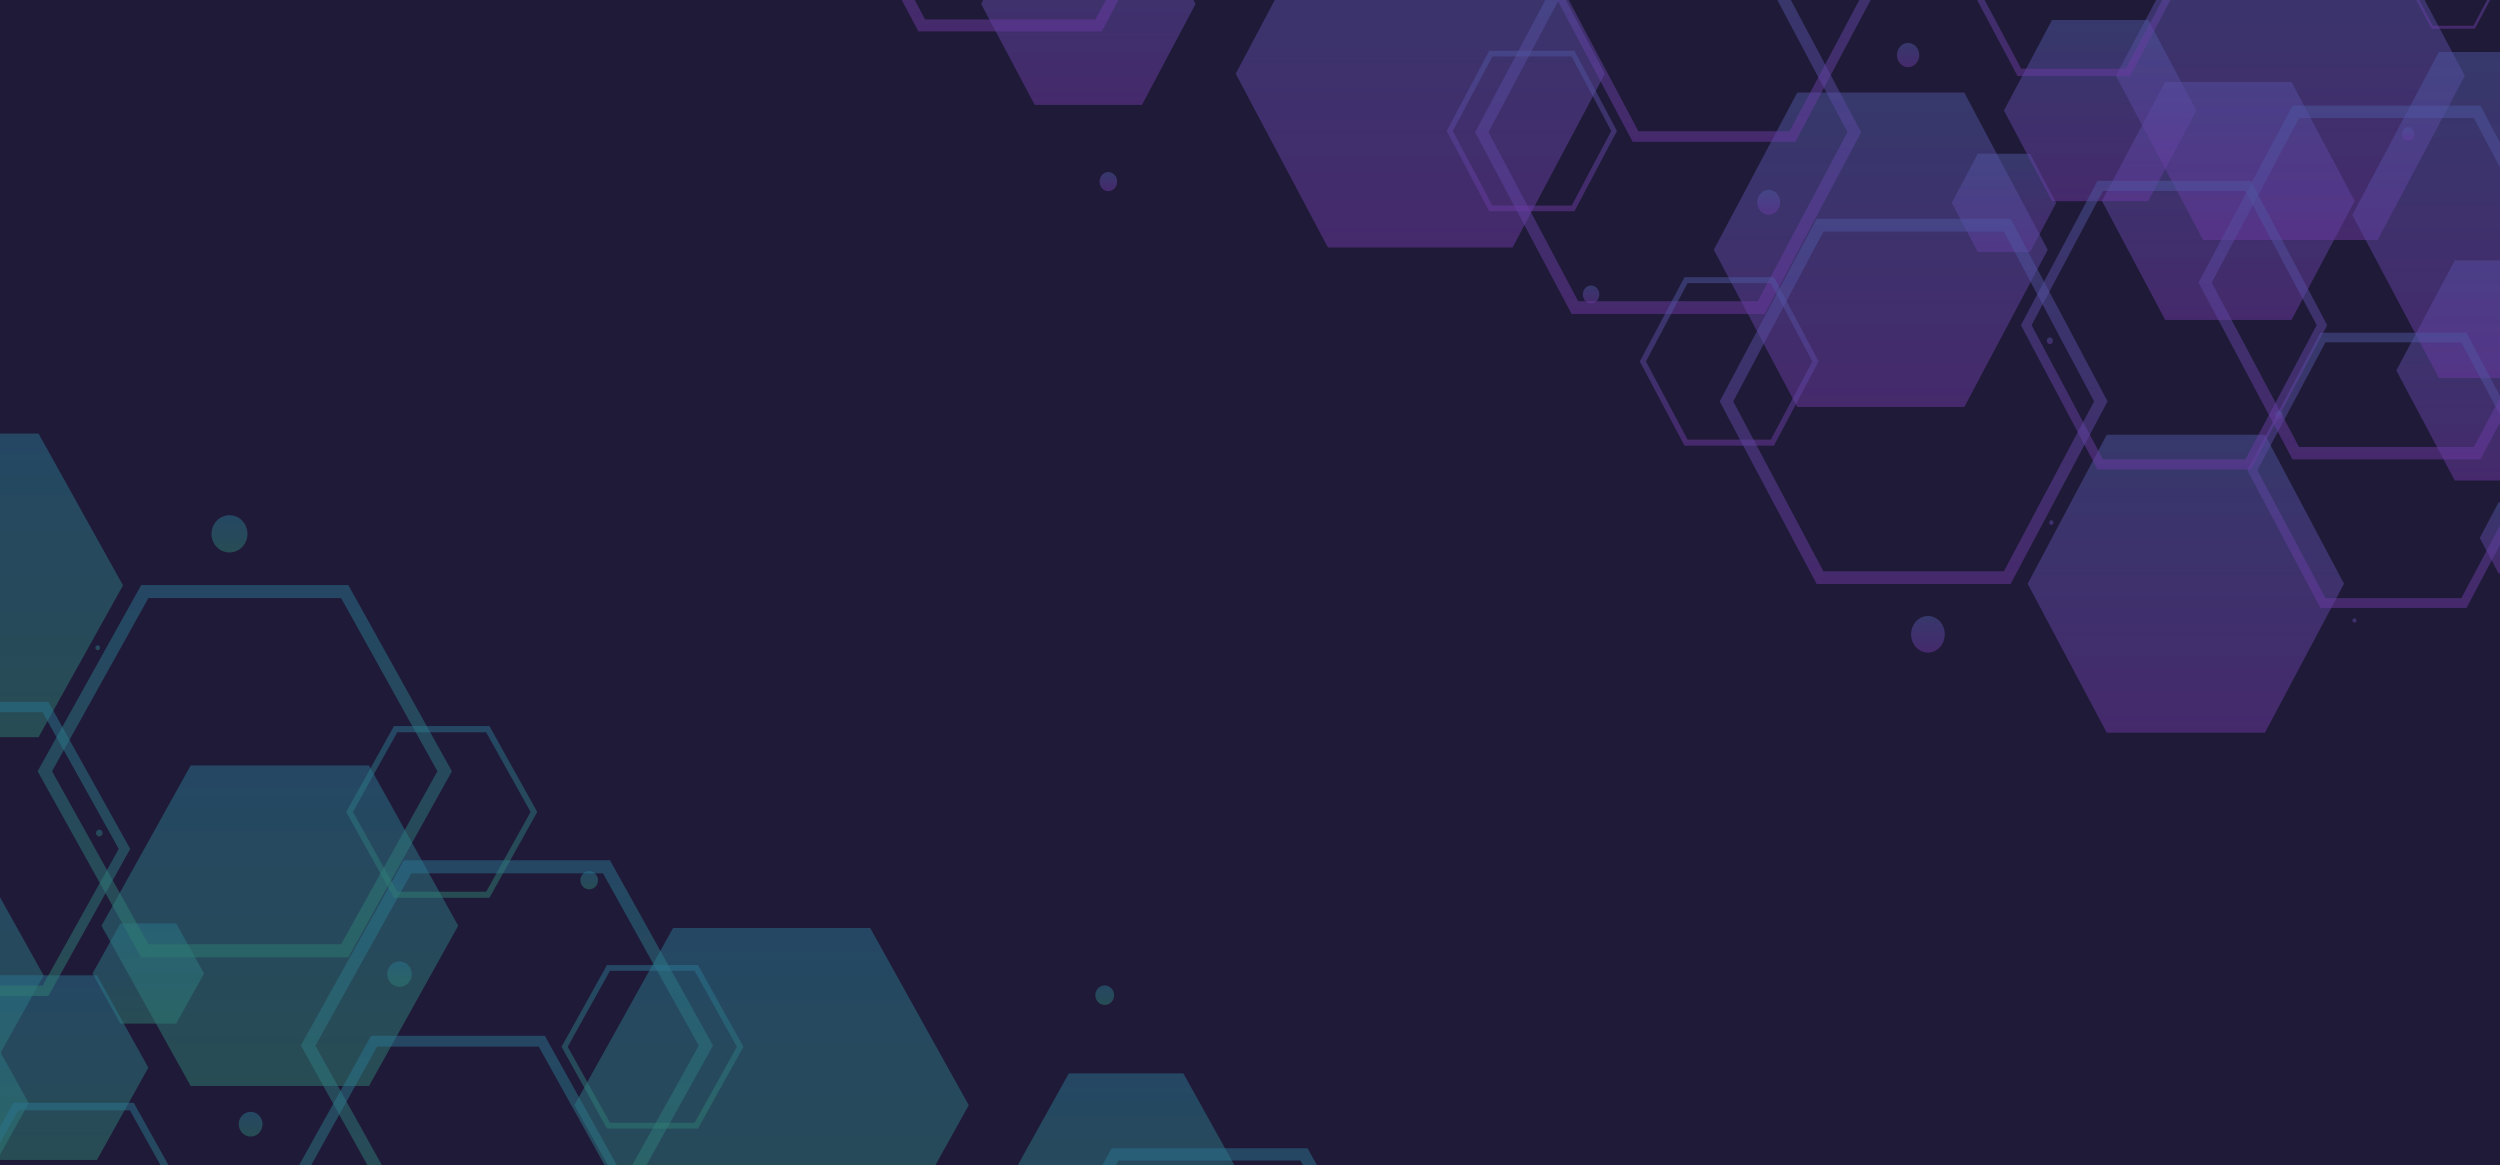<svg width="1920" height="895" viewBox="0 0 1920 895" fill="none" xmlns="http://www.w3.org/2000/svg">
    <g clip-path="url(#clip0)">
        <rect width="1920" height="895" fill="#1F1A37"/>
        <g opacity="0.6" filter="url(#filter0_f)">
            <path opacity="0.5" d="M92.483 786.128H135.301L156.685 747.661L135.301 709.193H92.483L71.048 747.661L92.483 786.128Z" fill="url(#paint0_linear)"/>
            <path opacity="0.5" d="M-121.964 842.303H-18.347L33.513 749.19L-18.347 656.077H-121.964L-173.773 749.19L-121.964 842.303Z" fill="url(#paint1_linear)"/>
            <path opacity="0.5" d="M516.906 984.844H668.319L744 848.784L668.319 712.724H516.906L441.174 848.784L516.906 984.844Z" fill="url(#paint2_linear)"/>
            <path opacity="0.5" d="M820.849 982.472H908.822L952.809 903.429L908.822 824.386H820.849L776.863 903.429L820.849 982.472Z" fill="url(#paint3_linear)"/>
            <path opacity="0.5" d="M-100.174 566.178H29.601L94.463 449.563L29.601 333H-100.174L-165.036 449.563L-100.174 566.178Z" fill="url(#paint4_linear)"/>
            <path opacity="0.5" d="M146.424 834.029H283.412L351.881 710.985L283.412 587.888H146.424L77.956 710.985L146.424 834.029Z" fill="url(#paint5_linear)"/>
            <path opacity="0.5" d="M-192.566 975.78H-49.432L22.084 847.203L-49.432 718.626H-192.566L-264.082 847.203L-192.566 975.78Z" fill="url(#paint6_linear)"/>
            <path opacity="0.5" d="M-4.431 890.835H74.451L113.917 819.96L74.451 749.032H-4.431L-43.896 819.96L-4.431 890.835Z" fill="url(#paint7_linear)"/>
            <path opacity="0.5" d="M315.818 935.31L242.219 803.044L315.818 670.726H463.117L536.665 803.044L463.066 935.31H315.767H315.818ZM310.231 945.217H468.45L547.585 802.939L468.45 660.661H310.18L231.045 802.939L310.18 945.217H310.231Z" fill="url(#paint8_linear)"/>
            <path opacity="0.5" d="M-84.124 756.988L-142.586 651.966L-84.124 546.944H32.699L91.212 651.966L32.75 756.988H-84.073H-84.124ZM-88.442 764.892H37.169L99.999 651.966L37.169 539.092H-88.492L-151.221 651.966L-88.492 764.892H-88.442Z" fill="url(#paint9_linear)"/>
            <path opacity="0.5" d="M305.1 684.849L271.019 623.564L305.1 562.384H373.366L407.498 623.564L373.417 684.849H305.151H305.1ZM302.612 689.486H375.905L412.578 623.564L375.905 557.642H302.561L265.888 623.564L302.561 689.486H302.612Z" fill="url(#paint10_linear)"/>
            <path opacity="0.5" d="M468.45 862.327L435.993 803.94L468.45 745.553H533.464L565.921 803.94L533.464 862.327H468.45ZM466.011 866.701H536.055L570.949 803.94L536.055 741.18H466.164L431.269 803.94L466.164 866.701H466.011Z" fill="url(#paint11_linear)"/>
            <path opacity="0.5" d="M858.944 1142.61L789.002 1016.94L858.944 891.309H998.776L1068.72 1016.94L998.776 1142.61H858.944ZM853.865 1152.05H1004.21L1079.38 1016.94L1004.21 881.877H853.865L778.285 1016.94L853.712 1152.05H853.865Z" fill="url(#paint12_linear)"/>
            <path opacity="0.5" d="M13.957 1006.98L-28.963 929.83L13.957 852.736H99.797L142.716 929.83L99.797 1006.98H13.957ZM10.706 1012.77H102.743L148.913 929.83L102.743 846.939H10.452L-35.667 929.83L10.452 1012.77H10.706Z" fill="url(#paint13_linear)"/>
            <path opacity="0.5" d="M113.968 725.266L39.963 592.315L113.968 459.311H261.978L335.932 592.315L261.978 725.266H113.968ZM108.431 735.225H267.514L347.056 592.315L267.514 449.352H108.431L28.89 592.315L108.431 735.225Z" fill="url(#paint14_linear)"/>
            <path opacity="0.5" d="M289.609 1026.89L227.54 915.444L289.609 803.782H413.746L475.815 915.444L413.746 1027H289.609V1026.89ZM284.987 1035.33H418.419L485.161 915.444L418.419 795.509H284.987L218.245 915.444L284.987 1035.22V1035.33Z" fill="url(#paint15_linear)"/>
            <path opacity="0.5" d="M445.745 675.995C445.745 674.609 446.141 673.254 446.884 672.102C447.626 670.949 448.681 670.051 449.916 669.52C451.15 668.99 452.508 668.851 453.819 669.122C455.129 669.392 456.333 670.059 457.277 671.04C458.222 672.02 458.866 673.269 459.126 674.628C459.387 675.988 459.253 677.397 458.742 678.677C458.23 679.958 457.365 681.053 456.254 681.823C455.143 682.593 453.837 683.004 452.501 683.004C450.709 683.004 448.991 682.265 447.724 680.951C446.457 679.637 445.745 677.854 445.745 675.995Z" fill="url(#paint16_linear)"/>
            <path opacity="0.5" d="M162.423 409.988C162.423 407.153 163.234 404.382 164.752 402.025C166.27 399.668 168.428 397.831 170.952 396.746C173.477 395.661 176.254 395.377 178.934 395.93C181.614 396.483 184.076 397.848 186.008 399.853C187.941 401.858 189.256 404.411 189.789 407.192C190.322 409.972 190.049 412.854 189.003 415.473C187.957 418.092 186.187 420.331 183.915 421.906C181.643 423.481 178.972 424.321 176.239 424.321C172.575 424.321 169.061 422.811 166.47 420.123C163.879 417.435 162.423 413.79 162.423 409.988Z" fill="url(#paint17_linear)"/>
            <path opacity="0.5" d="M73.232 497.463C73.232 496.974 73.419 496.504 73.752 496.159C74.086 495.813 74.538 495.618 75.009 495.618C75.245 495.611 75.479 495.654 75.698 495.744C75.917 495.834 76.115 495.97 76.282 496.142C76.448 496.315 76.579 496.521 76.666 496.748C76.753 496.975 76.794 497.219 76.787 497.463C76.787 497.952 76.6 498.421 76.266 498.767C75.933 499.113 75.481 499.307 75.009 499.307C74.538 499.307 74.086 499.113 73.752 498.767C73.419 498.421 73.232 497.952 73.232 497.463Z" fill="url(#paint18_linear)"/>
            <path opacity="0.5" d="M841.217 764.366C841.207 762.882 841.623 761.428 842.412 760.189C843.2 758.95 844.326 757.983 845.646 757.41C846.966 756.837 848.421 756.685 849.824 756.972C851.228 757.259 852.518 757.973 853.53 759.022C854.541 760.072 855.229 761.41 855.506 762.866C855.783 764.323 855.636 765.832 855.084 767.201C854.531 768.571 853.599 769.739 852.405 770.557C851.211 771.375 849.81 771.806 848.379 771.796C846.48 771.796 844.658 771.013 843.315 769.62C841.972 768.226 841.217 766.336 841.217 764.366Z" fill="url(#paint19_linear)"/>
            <path opacity="0.5" d="M73.74 639.74C73.74 639.041 74.007 638.371 74.484 637.877C74.96 637.383 75.606 637.105 76.28 637.105C76.949 637.119 77.587 637.401 78.061 637.892C78.534 638.383 78.806 639.046 78.819 639.74C78.819 640.439 78.552 641.109 78.075 641.603C77.599 642.097 76.953 642.375 76.28 642.375C75.606 642.375 74.96 642.097 74.484 641.603C74.007 641.109 73.74 640.439 73.74 639.74Z" fill="url(#paint20_linear)"/>
            <path opacity="0.5" d="M183.35 863.38C183.35 861.504 183.886 859.67 184.891 858.111C185.895 856.551 187.323 855.335 188.994 854.617C190.665 853.899 192.503 853.711 194.276 854.077C196.05 854.443 197.679 855.347 198.958 856.673C200.236 858 201.107 859.69 201.46 861.53C201.813 863.37 201.631 865.277 200.939 867.01C200.247 868.743 199.076 870.225 197.572 871.267C196.069 872.309 194.301 872.865 192.493 872.865C190.068 872.865 187.743 871.866 186.028 870.087C184.313 868.308 183.35 865.896 183.35 863.38Z" fill="url(#paint21_linear)"/>
            <path opacity="0.5" d="M306.827 738.387C301.638 738.387 297.431 742.752 297.431 748.136C297.431 753.52 301.638 757.885 306.827 757.885C312.017 757.885 316.224 753.52 316.224 748.136C316.224 742.752 312.017 738.387 306.827 738.387Z" fill="url(#paint22_linear)"/>
        </g>
        <g opacity="0.6" filter="url(#filter1_f)">
            <path opacity="0.5" d="M1559.08 118.087H1518.99L1498.96 155.831L1518.99 193.576H1559.08L1579.15 155.831L1559.08 118.087Z" fill="url(#paint23_linear)"/>
            <path opacity="0.5" d="M1759.89 62.97H1662.87L1614.3 154.331L1662.87 245.693H1759.89L1808.41 154.331L1759.89 62.97Z" fill="url(#paint24_linear)"/>
            <path opacity="0.5" d="M1161.65 -76.89H1019.87L949.002 56.611L1019.87 190.112H1161.65L1232.57 56.611L1161.65 -76.89Z" fill="url(#paint25_linear)"/>
            <path opacity="0.5" d="M877.04 -74.563H794.661L753.472 2.993L794.661 80.55H877.04L918.229 2.993L877.04 -74.563Z" fill="url(#paint26_linear)"/>
            <path opacity="0.5" d="M1739.49 333.901H1617.97L1557.23 448.323L1617.97 562.694H1739.49L1800.23 448.323L1739.49 333.901Z" fill="url(#paint27_linear)"/>
            <path opacity="0.5" d="M1975.06 199.986H1885.27L1840.37 284.523L1885.27 369.06H1975.06L2019.96 284.523L1975.06 199.986Z" fill="url(#paint28_linear)"/>
            <path opacity="0.5" d="M1508.57 71.088H1380.3L1316.18 191.818L1380.3 312.6H1508.57L1572.69 191.818L1508.57 71.088Z" fill="url(#paint29_linear)"/>
            <path opacity="0.5" d="M1947.81 385.916H1918.89L1904.43 413.165L1918.89 440.413H1947.81L1962.27 413.165L1947.81 385.916Z" fill="url(#paint30_linear)"/>
            <path opacity="0.5" d="M1826 -67.996H1691.97L1625.01 58.163L1691.97 184.322H1826L1892.97 58.163L1826 -67.996Z" fill="url(#paint31_linear)"/>
            <path opacity="0.5" d="M2006.03 39.961H1873.04L1806.6 165.138L1873.04 290.263H2006.03L2072.47 165.138L2006.03 39.961Z" fill="url(#paint32_linear)"/>
            <path opacity="0.5" d="M1649.83 15.351H1575.97L1539.01 84.893L1575.97 154.488H1649.83L1686.79 84.893L1649.83 15.351Z" fill="url(#paint33_linear)"/>
            <path opacity="0.5" d="M1890.31 262.912L1942.63 361.15L1890.31 459.389H1785.96L1733.64 361.15L1785.96 262.912H1890.31ZM1894.26 255.518H1782.06L1725.98 361.15L1782.06 466.886H1894.26L1950.33 361.254L1894.26 255.621V255.518Z" fill="url(#paint34_linear)"/>
            <path opacity="0.5" d="M1899.92 90.633L1966.98 216.998L1899.92 343.312H1765.69L1698.58 216.998L1765.69 90.633H1899.92ZM1904.91 81.171H1760.65L1688.5 216.998L1760.65 352.826H1904.91L1977.06 216.998L1904.91 81.171Z" fill="url(#paint35_linear)"/>
            <path opacity="0.5" d="M1899.58 -38.785L1915.14 -9.52L1899.58 19.796H1868.43L1852.88 -9.52L1868.43 -38.785H1899.58ZM1900.73 -41.008H1867.43L1850.69 -9.52L1867.43 22.02H1900.73L1917.47 -9.52L1900.73 -41.008Z" fill="url(#paint36_linear)"/>
            <path opacity="0.5" d="M1349.95 -28.29L1418.87 101.489L1349.95 231.318H1212.02L1143.15 101.489L1212.07 -28.29H1350H1349.95ZM1355.18 -38.01H1207.03L1132.92 101.592L1207.03 241.194H1355.23L1429.33 101.592L1355.23 -38.01H1355.18Z" fill="url(#paint37_linear)"/>
            <path opacity="0.5" d="M1724.46 146.68L1779.2 249.727L1724.46 352.774H1615.07L1560.27 249.727L1615.02 146.68H1724.41H1724.46ZM1728.5 138.925H1610.88L1552.05 249.727L1610.88 360.478H1728.55L1787.29 249.727L1728.55 138.925H1728.5Z" fill="url(#paint38_linear)"/>
            <path opacity="0.5" d="M2083.6 -213.34L2149.48 -89.249L2083.6 34.842H1951.86L1885.98 -89.249L1951.86 -213.34H2083.6ZM2088.36 -222.646H1946.91L1876.09 -89.301L1946.91 43.993H2088.55L2159.37 -89.301L2088.55 -222.646H2088.36Z" fill="url(#paint39_linear)"/>
            <path opacity="0.5" d="M1359.99 217.463L1391.9 277.595L1359.99 337.624H1296.06L1264.1 277.595L1296.02 217.463H1359.94H1359.99ZM1362.32 212.913H1293.69L1259.35 277.595L1293.69 342.277H1362.37L1396.71 277.595L1362.37 212.913H1362.32Z" fill="url(#paint40_linear)"/>
            <path opacity="0.5" d="M1207.03 43.322L1237.42 100.611L1207.03 157.899H1146.15L1115.76 100.611L1146.15 43.322H1207.03ZM1209.31 39.031H1143.72L1111.05 100.611L1143.72 162.191H1209.17L1241.84 100.611L1209.17 39.031H1209.31Z" fill="url(#paint41_linear)"/>
            <path opacity="0.5" d="M841.367 -231.695L906.86 -108.38L841.367 14.884H710.427L644.934 -108.38L710.427 -231.695H841.367ZM846.123 -240.95H705.338L634.946 -108.38L705.338 24.139H846.123L916.896 -108.38L846.266 -240.95H846.123Z" fill="url(#paint42_linear)"/>
            <path opacity="0.5" d="M1632.62 -98.607L1672.81 -22.911L1632.62 52.732H1552.24L1512.05 -22.911L1552.24 -98.607H1632.62ZM1635.66 -104.294H1549.48L1506.24 -22.911L1549.48 58.42H1635.9L1679.09 -22.911L1635.9 -104.294H1635.66Z" fill="url(#paint43_linear)"/>
            <path opacity="0.5" d="M1538.97 177.806L1608.26 308.256L1538.97 438.758H1400.37L1331.12 308.256L1400.37 177.806H1538.97ZM1544.15 168.033H1395.18L1320.7 308.256L1395.18 448.53H1544.15L1618.63 308.256L1544.15 168.033Z" fill="url(#paint44_linear)"/>
            <path opacity="0.5" d="M1374.49 -118.151L1432.62 -8.796L1374.49 100.765H1258.25L1200.13 -8.796L1258.25 -118.255H1374.49V-118.151ZM1378.82 -126.424H1253.88L1191.38 -8.796L1253.88 108.883H1378.82L1441.32 -8.796L1378.82 -126.321V-126.424Z" fill="url(#paint45_linear)"/>
            <path opacity="0.5" d="M1228.29 226.149C1228.29 227.509 1227.92 228.839 1227.22 229.969C1226.53 231.1 1225.54 231.982 1224.38 232.502C1223.23 233.023 1221.96 233.159 1220.73 232.893C1219.5 232.628 1218.37 231.973 1217.49 231.011C1216.6 230.05 1216 228.824 1215.76 227.49C1215.51 226.157 1215.64 224.774 1216.12 223.517C1216.6 222.261 1217.41 221.187 1218.45 220.431C1219.49 219.676 1220.71 219.272 1221.96 219.272C1223.64 219.272 1225.25 219.997 1226.44 221.286C1227.62 222.576 1228.29 224.325 1228.29 226.149Z" fill="url(#paint46_linear)"/>
            <path opacity="0.5" d="M1493.59 487.152C1493.59 489.934 1492.83 492.653 1491.41 494.966C1489.99 497.278 1487.97 499.081 1485.61 500.145C1483.24 501.21 1480.64 501.488 1478.13 500.946C1475.62 500.403 1473.32 499.064 1471.51 497.097C1469.7 495.13 1468.47 492.624 1467.97 489.896C1467.47 487.168 1467.72 484.34 1468.7 481.77C1469.68 479.201 1471.34 477.004 1473.47 475.459C1475.59 473.914 1478.1 473.089 1480.65 473.089C1484.09 473.089 1487.38 474.57 1489.8 477.208C1492.23 479.845 1493.59 483.422 1493.59 487.152Z" fill="url(#paint47_linear)"/>
            <path opacity="0.5" d="M1753.19 318.751C1753.19 319.574 1752.88 320.363 1752.35 320.945C1751.81 321.527 1751.09 321.854 1750.33 321.854C1749.57 321.854 1748.85 321.527 1748.31 320.945C1747.78 320.363 1747.48 319.574 1747.48 318.751C1747.48 317.929 1747.78 317.139 1748.31 316.558C1748.85 315.976 1749.57 315.649 1750.33 315.649C1751.09 315.649 1751.81 315.976 1752.35 316.558C1752.88 317.139 1753.19 317.929 1753.19 318.751Z" fill="url(#paint48_linear)"/>
            <path opacity="0.5" d="M1577.11 401.323C1577.11 401.803 1576.94 402.263 1576.62 402.603C1576.31 402.942 1575.89 403.133 1575.45 403.133C1575.23 403.14 1575.01 403.098 1574.8 403.01C1574.6 402.921 1574.41 402.788 1574.25 402.619C1574.1 402.449 1573.98 402.247 1573.89 402.024C1573.81 401.801 1573.77 401.563 1573.78 401.323C1573.78 400.843 1573.96 400.383 1574.27 400.044C1574.58 399.704 1575 399.514 1575.45 399.514C1575.89 399.514 1576.31 399.704 1576.62 400.044C1576.94 400.383 1577.11 400.843 1577.11 401.323Z" fill="url(#paint49_linear)"/>
            <path opacity="0.5" d="M857.966 139.44C857.976 140.897 857.586 142.323 856.848 143.539C856.109 144.754 855.055 145.703 853.819 146.265C852.583 146.827 851.221 146.977 849.906 146.695C848.592 146.414 847.384 145.713 846.437 144.683C845.489 143.653 844.845 142.34 844.586 140.911C844.327 139.482 844.465 138.002 844.982 136.658C845.499 135.315 846.372 134.168 847.49 133.366C848.608 132.563 849.92 132.14 851.26 132.15C853.039 132.15 854.744 132.918 856.002 134.285C857.26 135.652 857.966 137.507 857.966 139.44Z" fill="url(#paint50_linear)"/>
            <path opacity="0.5" d="M1576.63 261.723C1576.63 262.409 1576.38 263.067 1575.94 263.551C1575.49 264.036 1574.89 264.309 1574.26 264.309C1573.63 264.295 1573.03 264.019 1572.59 263.537C1572.15 263.055 1571.89 262.405 1571.88 261.723C1571.88 261.038 1572.13 260.38 1572.58 259.895C1573.02 259.41 1573.63 259.138 1574.26 259.138C1574.89 259.138 1575.49 259.41 1575.94 259.895C1576.38 260.38 1576.63 261.038 1576.63 261.723Z" fill="url(#paint51_linear)"/>
            <path opacity="0.5" d="M1474 42.288C1474 44.129 1473.49 45.928 1472.55 47.459C1471.61 48.989 1470.28 50.182 1468.71 50.886C1467.15 51.591 1465.43 51.775 1463.76 51.416C1462.1 51.057 1460.58 50.17 1459.38 48.869C1458.18 47.567 1457.37 45.909 1457.04 44.104C1456.71 42.298 1456.88 40.427 1457.53 38.726C1458.17 37.026 1459.27 35.572 1460.68 34.55C1462.09 33.527 1463.74 32.981 1465.43 32.981C1467.71 32.981 1469.88 33.962 1471.49 35.707C1473.09 37.453 1474 39.82 1474 42.288Z" fill="url(#paint52_linear)"/>
            <path opacity="0.5" d="M1854.26 102.939C1854.26 103.962 1853.98 104.961 1853.46 105.812C1852.93 106.662 1852.19 107.325 1851.32 107.716C1850.45 108.107 1849.5 108.21 1848.57 108.01C1847.65 107.811 1846.8 107.318 1846.14 106.595C1845.47 105.872 1845.02 104.951 1844.84 103.948C1844.65 102.945 1844.75 101.905 1845.11 100.96C1845.47 100.016 1846.08 99.208 1846.86 98.64C1847.64 98.072 1848.56 97.769 1849.5 97.769C1850.76 97.769 1851.97 98.313 1852.86 99.283C1853.76 100.253 1854.26 101.568 1854.26 102.939Z" fill="url(#paint53_linear)"/>
            <path opacity="0.5" d="M1358.37 164.931C1363.23 164.931 1367.17 160.648 1367.17 155.366C1367.17 150.083 1363.23 145.8 1358.37 145.8C1353.51 145.8 1349.57 150.083 1349.57 155.366C1349.57 160.648 1353.51 164.931 1358.37 164.931Z" fill="url(#paint54_linear)"/>
            <path opacity="0.5" d="M1809.79 476.553C1809.79 477.005 1809.62 477.439 1809.33 477.759C1809.03 478.079 1808.63 478.259 1808.22 478.259C1807.8 478.259 1807.4 478.079 1807.11 477.759C1806.81 477.439 1806.65 477.005 1806.65 476.553C1806.65 476.1 1806.81 475.666 1807.11 475.346C1807.4 475.026 1807.8 474.847 1808.22 474.847C1808.63 474.847 1809.03 475.026 1809.33 475.346C1809.62 475.666 1809.79 476.1 1809.79 476.553Z" fill="url(#paint55_linear)"/>
        </g>
    </g>
    <defs>
        <filter id="filter0_f" x="-724" y="233" width="2763" height="1067" filterUnits="userSpaceOnUse" color-interpolation-filters="sRGB">
            <feFlood flood-opacity="0" result="BackgroundImageFix"/>
            <feBlend mode="normal" in="SourceGraphic" in2="BackgroundImageFix" result="shape"/>
            <feGaussianBlur stdDeviation="50" result="effect1_foregroundBlur"/>
        </filter>
        <filter id="filter1_f" x="-270" y="-388" width="2600" height="1050.69" filterUnits="userSpaceOnUse" color-interpolation-filters="sRGB">
            <feFlood flood-opacity="0" result="BackgroundImageFix"/>
            <feBlend mode="normal" in="SourceGraphic" in2="BackgroundImageFix" result="shape"/>
            <feGaussianBlur stdDeviation="50" result="effect1_foregroundBlur"/>
        </filter>
        <linearGradient id="paint0_linear" x1="113.866" y1="786.128" x2="113.866" y2="709.193" gradientUnits="userSpaceOnUse">
            <stop stop-color="#3BC199"/>
            <stop offset="1" stop-color="#31B2CE"/>
        </linearGradient>
        <linearGradient id="paint1_linear" x1="-70.13" y1="842.303" x2="-70.13" y2="656.077" gradientUnits="userSpaceOnUse">
            <stop stop-color="#3BC199"/>
            <stop offset="1" stop-color="#31B2CE"/>
        </linearGradient>
        <linearGradient id="paint2_linear" x1="592.587" y1="984.844" x2="592.587" y2="712.724" gradientUnits="userSpaceOnUse">
            <stop stop-color="#3BC199"/>
            <stop offset="1" stop-color="#31B2CE"/>
        </linearGradient>
        <linearGradient id="paint3_linear" x1="864.836" y1="982.472" x2="864.836" y2="824.386" gradientUnits="userSpaceOnUse">
            <stop stop-color="#3BC199"/>
            <stop offset="1" stop-color="#31B2CE"/>
        </linearGradient>
        <linearGradient id="paint4_linear" x1="-35.286" y1="566.178" x2="-35.286" y2="333" gradientUnits="userSpaceOnUse">
            <stop stop-color="#3BC199"/>
            <stop offset="1" stop-color="#31B2CE"/>
        </linearGradient>
        <linearGradient id="paint5_linear" x1="214.918" y1="834.029" x2="214.918" y2="587.888" gradientUnits="userSpaceOnUse">
            <stop stop-color="#3BC199"/>
            <stop offset="1" stop-color="#31B2CE"/>
        </linearGradient>
        <linearGradient id="paint6_linear" x1="-120.999" y1="975.78" x2="-120.999" y2="718.626" gradientUnits="userSpaceOnUse">
            <stop stop-color="#3BC199"/>
            <stop offset="1" stop-color="#31B2CE"/>
        </linearGradient>
        <linearGradient id="paint7_linear" x1="35.01" y1="890.835" x2="35.01" y2="749.032" gradientUnits="userSpaceOnUse">
            <stop stop-color="#3BC199"/>
            <stop offset="1" stop-color="#31B2CE"/>
        </linearGradient>
        <linearGradient id="paint8_linear" x1="389.315" y1="945.217" x2="389.315" y2="660.661" gradientUnits="userSpaceOnUse">
            <stop stop-color="#3BC199"/>
            <stop offset="1" stop-color="#31B2CE"/>
        </linearGradient>
        <linearGradient id="paint9_linear" x1="-25.611" y1="764.892" x2="-25.611" y2="539.092" gradientUnits="userSpaceOnUse">
            <stop stop-color="#3BC199"/>
            <stop offset="1" stop-color="#31B2CE"/>
        </linearGradient>
        <linearGradient id="paint10_linear" x1="339.233" y1="689.486" x2="339.233" y2="557.642" gradientUnits="userSpaceOnUse">
            <stop stop-color="#3BC199"/>
            <stop offset="1" stop-color="#31B2CE"/>
        </linearGradient>
        <linearGradient id="paint11_linear" x1="501.109" y1="866.701" x2="501.109" y2="741.18" gradientUnits="userSpaceOnUse">
            <stop stop-color="#3BC199"/>
            <stop offset="1" stop-color="#31B2CE"/>
        </linearGradient>
        <linearGradient id="paint12_linear" x1="928.835" y1="1152.05" x2="928.835" y2="881.877" gradientUnits="userSpaceOnUse">
            <stop stop-color="#3BC199"/>
            <stop offset="1" stop-color="#31B2CE"/>
        </linearGradient>
        <linearGradient id="paint13_linear" x1="56.623" y1="1012.77" x2="56.623" y2="846.939" gradientUnits="userSpaceOnUse">
            <stop stop-color="#3BC199"/>
            <stop offset="1" stop-color="#31B2CE"/>
        </linearGradient>
        <linearGradient id="paint14_linear" x1="187.973" y1="735.225" x2="187.973" y2="449.352" gradientUnits="userSpaceOnUse">
            <stop stop-color="#3BC199"/>
            <stop offset="1" stop-color="#31B2CE"/>
        </linearGradient>
        <linearGradient id="paint15_linear" x1="351.703" y1="1035.33" x2="351.703" y2="795.509" gradientUnits="userSpaceOnUse">
            <stop stop-color="#3BC199"/>
            <stop offset="1" stop-color="#31B2CE"/>
        </linearGradient>
        <linearGradient id="paint16_linear" x1="452.501" y1="683.004" x2="452.501" y2="668.987" gradientUnits="userSpaceOnUse">
            <stop stop-color="#3BC199"/>
            <stop offset="1" stop-color="#31B2CE"/>
        </linearGradient>
        <linearGradient id="paint17_linear" x1="176.239" y1="424.321" x2="176.239" y2="395.655" gradientUnits="userSpaceOnUse">
            <stop stop-color="#3BC199"/>
            <stop offset="1" stop-color="#31B2CE"/>
        </linearGradient>
        <linearGradient id="paint18_linear" x1="75.01" y1="499.307" x2="75.01" y2="495.618" gradientUnits="userSpaceOnUse">
            <stop stop-color="#3BC199"/>
            <stop offset="1" stop-color="#31B2CE"/>
        </linearGradient>
        <linearGradient id="paint19_linear" x1="848.43" y1="771.796" x2="848.43" y2="756.831" gradientUnits="userSpaceOnUse">
            <stop stop-color="#3BC199"/>
            <stop offset="1" stop-color="#31B2CE"/>
        </linearGradient>
        <linearGradient id="paint20_linear" x1="76.28" y1="642.375" x2="76.28" y2="637.105" gradientUnits="userSpaceOnUse">
            <stop stop-color="#3BC199"/>
            <stop offset="1" stop-color="#31B2CE"/>
        </linearGradient>
        <linearGradient id="paint21_linear" x1="192.493" y1="872.865" x2="192.493" y2="853.895" gradientUnits="userSpaceOnUse">
            <stop stop-color="#3BC199"/>
            <stop offset="1" stop-color="#31B2CE"/>
        </linearGradient>
        <linearGradient id="paint22_linear" x1="306.827" y1="757.885" x2="306.827" y2="738.387" gradientUnits="userSpaceOnUse">
            <stop stop-color="#3BC199"/>
            <stop offset="1" stop-color="#31B2CE"/>
        </linearGradient>
        <linearGradient id="paint23_linear" x1="1539.06" y1="118.087" x2="1539.06" y2="193.576" gradientUnits="userSpaceOnUse">
            <stop stop-color="#6C80E8"/>
            <stop offset="1" stop-color="#9D4EEB"/>
        </linearGradient>
        <linearGradient id="paint24_linear" x1="1711.36" y1="62.97" x2="1711.36" y2="245.693" gradientUnits="userSpaceOnUse">
            <stop stop-color="#6C80E8"/>
            <stop offset="1" stop-color="#9D4EEB"/>
        </linearGradient>
        <linearGradient id="paint25_linear" x1="1090.79" y1="-76.89" x2="1090.79" y2="190.112" gradientUnits="userSpaceOnUse">
            <stop stop-color="#6C80E8"/>
            <stop offset="1" stop-color="#9D4EEB"/>
        </linearGradient>
        <linearGradient id="paint26_linear" x1="835.851" y1="-74.563" x2="835.851" y2="80.55" gradientUnits="userSpaceOnUse">
            <stop stop-color="#6C80E8"/>
            <stop offset="1" stop-color="#9D4EEB"/>
        </linearGradient>
        <linearGradient id="paint27_linear" x1="1678.73" y1="333.901" x2="1678.73" y2="562.694" gradientUnits="userSpaceOnUse">
            <stop stop-color="#6C80E8"/>
            <stop offset="1" stop-color="#9D4EEB"/>
        </linearGradient>
        <linearGradient id="paint28_linear" x1="1930.16" y1="199.986" x2="1930.16" y2="369.06" gradientUnits="userSpaceOnUse">
            <stop stop-color="#6C80E8"/>
            <stop offset="1" stop-color="#9D4EEB"/>
        </linearGradient>
        <linearGradient id="paint29_linear" x1="1444.43" y1="71.088" x2="1444.43" y2="312.6" gradientUnits="userSpaceOnUse">
            <stop stop-color="#6C80E8"/>
            <stop offset="1" stop-color="#9D4EEB"/>
        </linearGradient>
        <linearGradient id="paint30_linear" x1="1933.35" y1="385.916" x2="1933.35" y2="440.413" gradientUnits="userSpaceOnUse">
            <stop stop-color="#6C80E8"/>
            <stop offset="1" stop-color="#9D4EEB"/>
        </linearGradient>
        <linearGradient id="paint31_linear" x1="1758.99" y1="-67.996" x2="1758.99" y2="184.322" gradientUnits="userSpaceOnUse">
            <stop stop-color="#6C80E8"/>
            <stop offset="1" stop-color="#9D4EEB"/>
        </linearGradient>
        <linearGradient id="paint32_linear" x1="1939.54" y1="39.961" x2="1939.54" y2="290.263" gradientUnits="userSpaceOnUse">
            <stop stop-color="#6C80E8"/>
            <stop offset="1" stop-color="#9D4EEB"/>
        </linearGradient>
        <linearGradient id="paint33_linear" x1="1612.9" y1="15.351" x2="1612.9" y2="154.488" gradientUnits="userSpaceOnUse">
            <stop stop-color="#6C80E8"/>
            <stop offset="1" stop-color="#9D4EEB"/>
        </linearGradient>
        <linearGradient id="paint34_linear" x1="1838.16" y1="255.518" x2="1838.16" y2="466.886" gradientUnits="userSpaceOnUse">
            <stop stop-color="#6C80E8"/>
            <stop offset="1" stop-color="#9D4EEB"/>
        </linearGradient>
        <linearGradient id="paint35_linear" x1="1832.78" y1="81.171" x2="1832.78" y2="352.826" gradientUnits="userSpaceOnUse">
            <stop stop-color="#6C80E8"/>
            <stop offset="1" stop-color="#9D4EEB"/>
        </linearGradient>
        <linearGradient id="paint36_linear" x1="1884.08" y1="-41.008" x2="1884.08" y2="22.02" gradientUnits="userSpaceOnUse">
            <stop stop-color="#6C80E8"/>
            <stop offset="1" stop-color="#9D4EEB"/>
        </linearGradient>
        <linearGradient id="paint37_linear" x1="1281.13" y1="-38.01" x2="1281.13" y2="241.194" gradientUnits="userSpaceOnUse">
            <stop stop-color="#6C80E8"/>
            <stop offset="1" stop-color="#9D4EEB"/>
        </linearGradient>
        <linearGradient id="paint38_linear" x1="1669.67" y1="138.925" x2="1669.67" y2="360.478" gradientUnits="userSpaceOnUse">
            <stop stop-color="#6C80E8"/>
            <stop offset="1" stop-color="#9D4EEB"/>
        </linearGradient>
        <linearGradient id="paint39_linear" x1="2017.73" y1="-222.646" x2="2017.73" y2="43.993" gradientUnits="userSpaceOnUse">
            <stop stop-color="#6C80E8"/>
            <stop offset="1" stop-color="#9D4EEB"/>
        </linearGradient>
        <linearGradient id="paint40_linear" x1="1328.03" y1="212.913" x2="1328.03" y2="342.277" gradientUnits="userSpaceOnUse">
            <stop stop-color="#6C80E8"/>
            <stop offset="1" stop-color="#9D4EEB"/>
        </linearGradient>
        <linearGradient id="paint41_linear" x1="1176.44" y1="39.031" x2="1176.44" y2="162.191" gradientUnits="userSpaceOnUse">
            <stop stop-color="#6C80E8"/>
            <stop offset="1" stop-color="#9D4EEB"/>
        </linearGradient>
        <linearGradient id="paint42_linear" x1="775.921" y1="-240.95" x2="775.921" y2="24.139" gradientUnits="userSpaceOnUse">
            <stop stop-color="#6C80E8"/>
            <stop offset="1" stop-color="#9D4EEB"/>
        </linearGradient>
        <linearGradient id="paint43_linear" x1="1592.66" y1="-104.294" x2="1592.66" y2="58.42" gradientUnits="userSpaceOnUse">
            <stop stop-color="#6C80E8"/>
            <stop offset="1" stop-color="#9D4EEB"/>
        </linearGradient>
        <linearGradient id="paint44_linear" x1="1469.67" y1="168.033" x2="1469.67" y2="448.53" gradientUnits="userSpaceOnUse">
            <stop stop-color="#6C80E8"/>
            <stop offset="1" stop-color="#9D4EEB"/>
        </linearGradient>
        <linearGradient id="paint45_linear" x1="1316.35" y1="-126.424" x2="1316.35" y2="108.883" gradientUnits="userSpaceOnUse">
            <stop stop-color="#6C80E8"/>
            <stop offset="1" stop-color="#9D4EEB"/>
        </linearGradient>
        <linearGradient id="paint46_linear" x1="1221.96" y1="219.272" x2="1221.96" y2="233.026" gradientUnits="userSpaceOnUse">
            <stop stop-color="#6C80E8"/>
            <stop offset="1" stop-color="#9D4EEB"/>
        </linearGradient>
        <linearGradient id="paint47_linear" x1="1480.65" y1="473.089" x2="1480.65" y2="501.216" gradientUnits="userSpaceOnUse">
            <stop stop-color="#6C80E8"/>
            <stop offset="1" stop-color="#9D4EEB"/>
        </linearGradient>
        <linearGradient id="paint48_linear" x1="1750.33" y1="315.649" x2="1750.33" y2="321.854" gradientUnits="userSpaceOnUse">
            <stop stop-color="#6C80E8"/>
            <stop offset="1" stop-color="#9D4EEB"/>
        </linearGradient>
        <linearGradient id="paint49_linear" x1="1575.45" y1="399.514" x2="1575.45" y2="403.134" gradientUnits="userSpaceOnUse">
            <stop stop-color="#6C80E8"/>
            <stop offset="1" stop-color="#9D4EEB"/>
        </linearGradient>
        <linearGradient id="paint50_linear" x1="851.212" y1="132.15" x2="851.212" y2="146.834" gradientUnits="userSpaceOnUse">
            <stop stop-color="#6C80E8"/>
            <stop offset="1" stop-color="#9D4EEB"/>
        </linearGradient>
        <linearGradient id="paint51_linear" x1="1574.26" y1="259.138" x2="1574.26" y2="264.309" gradientUnits="userSpaceOnUse">
            <stop stop-color="#6C80E8"/>
            <stop offset="1" stop-color="#9D4EEB"/>
        </linearGradient>
        <linearGradient id="paint52_linear" x1="1465.43" y1="32.981" x2="1465.43" y2="51.595" gradientUnits="userSpaceOnUse">
            <stop stop-color="#6C80E8"/>
            <stop offset="1" stop-color="#9D4EEB"/>
        </linearGradient>
        <linearGradient id="paint53_linear" x1="1849.5" y1="97.769" x2="1849.5" y2="108.109" gradientUnits="userSpaceOnUse">
            <stop stop-color="#6C80E8"/>
            <stop offset="1" stop-color="#9D4EEB"/>
        </linearGradient>
        <linearGradient id="paint54_linear" x1="1358.37" y1="145.8" x2="1358.37" y2="164.931" gradientUnits="userSpaceOnUse">
            <stop stop-color="#6C80E8"/>
            <stop offset="1" stop-color="#9D4EEB"/>
        </linearGradient>
        <linearGradient id="paint55_linear" x1="1808.22" y1="474.847" x2="1808.22" y2="478.259" gradientUnits="userSpaceOnUse">
            <stop stop-color="#6C80E8"/>
            <stop offset="1" stop-color="#9D4EEB"/>
        </linearGradient>
        <clipPath id="clip0">
            <rect width="1920" height="895" fill="white"/>
        </clipPath>
    </defs>
</svg>
